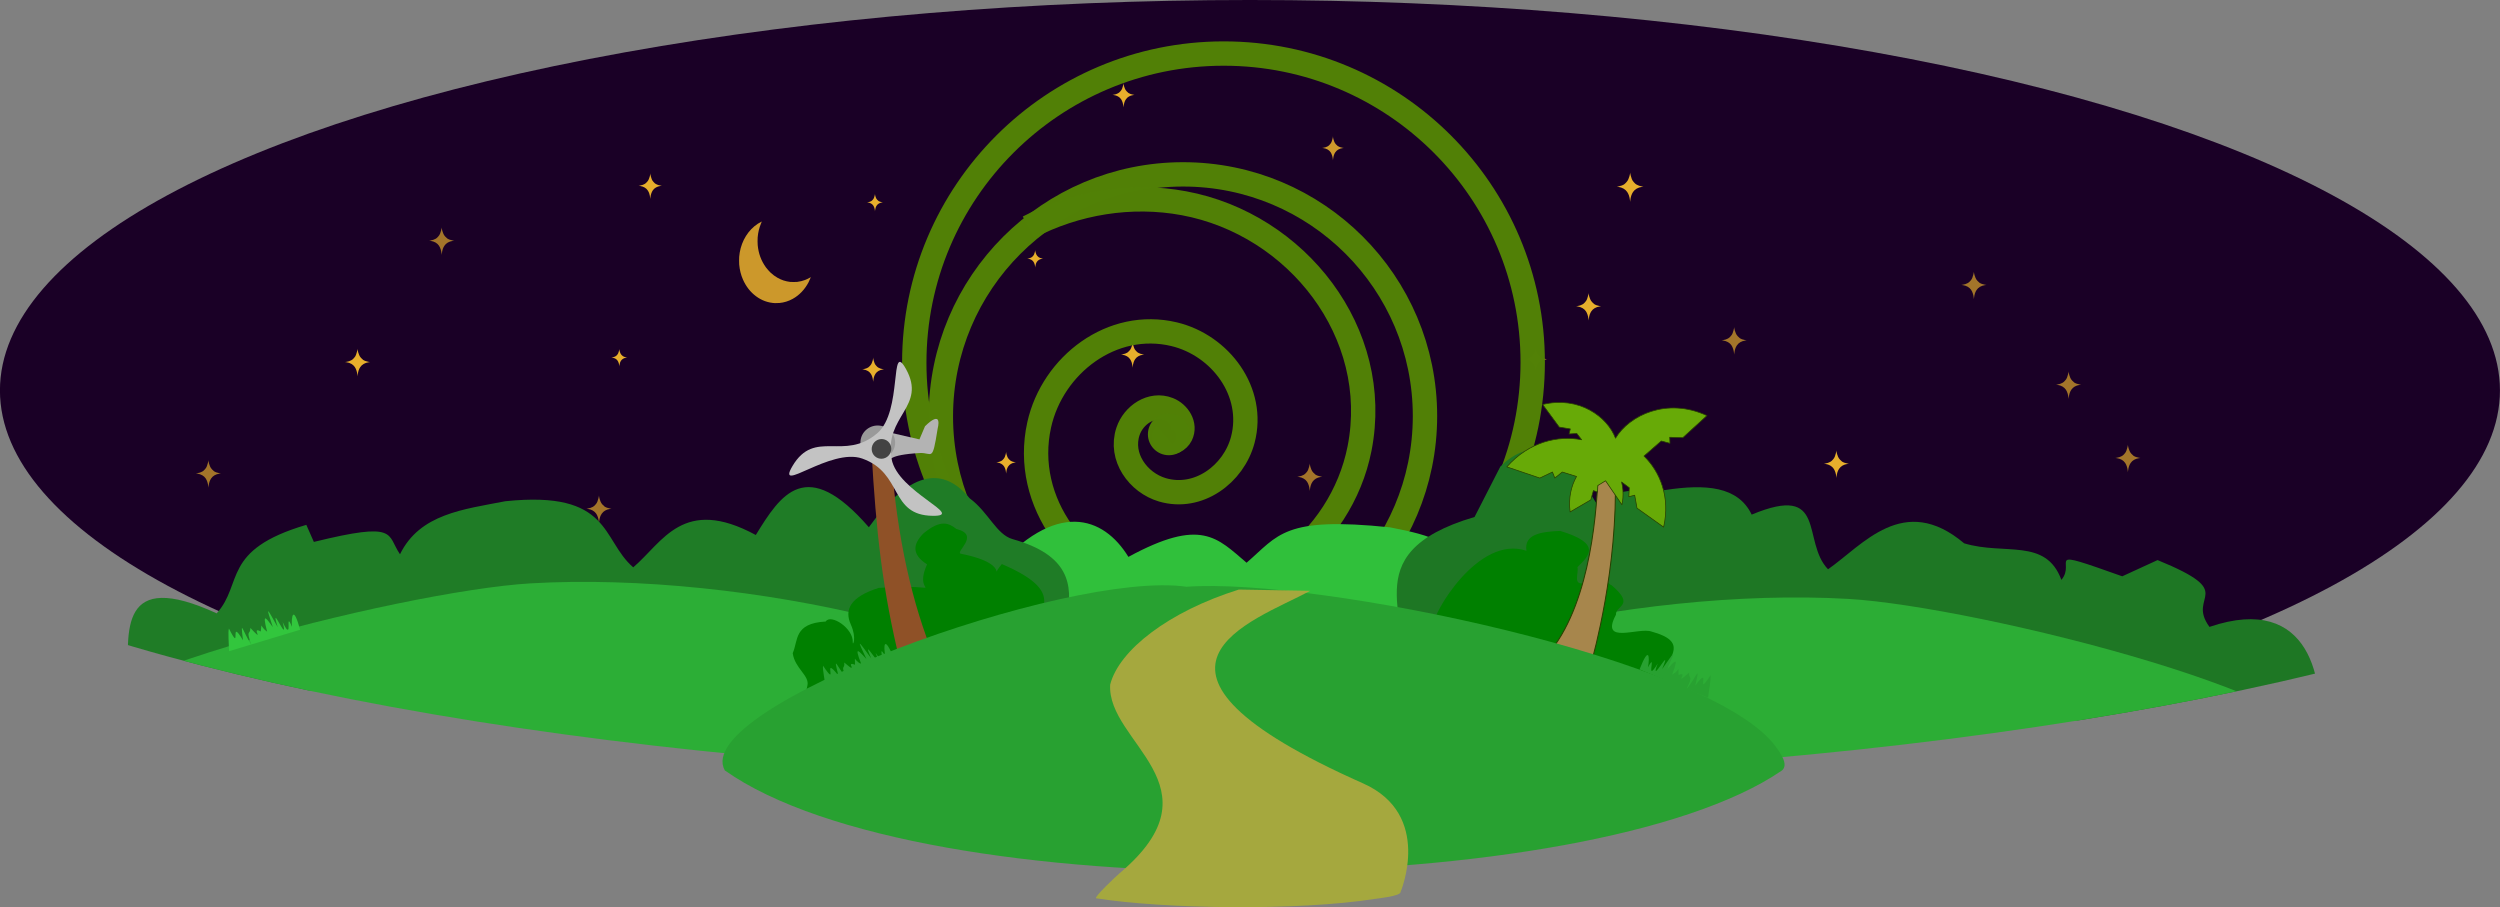 <?xml version="1.0" encoding="UTF-8" standalone="no"?>
<!-- Created with Inkscape (http://www.inkscape.org/) -->

<svg
   width="180.33mm"
   height="65.437mm"
   version="1.1"
   viewBox="0 0 180.33 65.437"
   id="svg131"
   sodipodi:docname="earthen-subscribe-top-night.svg"
   inkscape:version="1.4.1-rc (06eac75fbf, 2025-03-29)"
   xmlns:inkscape="http://www.inkscape.org/namespaces/inkscape"
   xmlns:sodipodi="http://sodipodi.sourceforge.net/DTD/sodipodi-0.dtd"
   xmlns="http://www.w3.org/2000/svg"
   xmlns:svg="http://www.w3.org/2000/svg">
  <rect x="0" y="0" width="180.33" height="65.437" fill="#808080" stroke="none"/>
  <sodipodi:namedview
     id="namedview131"
     pagecolor="#ffffff"
     bordercolor="#000000"
     borderopacity="0.25"
     inkscape:showpageshadow="2"
     inkscape:pageopacity="0.0"
     inkscape:pagecheckerboard="0"
     inkscape:deskcolor="#d1d1d1"
     inkscape:document-units="mm"
     inkscape:zoom="1.1785767"
     inkscape:cx="368.24078"
     inkscape:cy="470.48274"
     inkscape:window-width="2256"
     inkscape:window-height="1427"
     inkscape:window-x="0"
     inkscape:window-y="40"
     inkscape:window-maximized="1"
     inkscape:current-layer="g24" />
  <defs
     id="defs8">
    <linearGradient
       id="linearGradient50606"
       x1="421.46"
       x2="458.99"
       y1="81.216"
       y2="80.958"
       gradientTransform="matrix(.362 -.008 .009 .452 -122.38 55.957)"
       gradientUnits="userSpaceOnUse">
      <stop
         stop-color="#d1a448"
         offset="0"
         id="stop1" />
      <stop
         stop-color="#9b7527"
         stop-opacity=".992"
         offset="1"
         id="stop2" />
    </linearGradient>
    <linearGradient
       id="linearGradient33560"
       x1="439.64"
       x2="412.56"
       y1="53.484"
       y2="53.871"
       gradientTransform="matrix(.362 -.008 .009 .452 -123.44 56.069)"
       gradientUnits="userSpaceOnUse">
      <stop
         stop-color="#96312a"
         offset="0"
         id="stop3" />
      <stop
         stop-color="#65211c"
         stop-opacity=".996"
         offset="1"
         id="stop4" />
    </linearGradient>
    <linearGradient
       id="linearGradient33562"
       x1="419.65"
       x2="452.28"
       y1="64.964"
       y2="65.351"
       gradientTransform="matrix(.362 -.007 .009 .428 -122.85 57.356)"
       gradientUnits="userSpaceOnUse">
      <stop
         stop-color="#c33f37"
         offset="0"
         id="stop5" />
      <stop
         stop-color="#b33a33"
         stop-opacity=".98"
         offset="1"
         id="stop6" />
    </linearGradient>
    <linearGradient
       id="linearGradient15121"
       x1="367.11"
       x2="367.22"
       y1="87.487"
       y2="90.811"
       gradientUnits="userSpaceOnUse">
      <stop
         stop-color="#916f6f"
         offset="0"
         id="stop7" />
      <stop
         stop-color="#685050"
         stop-opacity=".992"
         offset="1"
         id="stop8" />
    </linearGradient>
    <clipPath
       id="clipPath14">
      <ellipse
         transform="matrix(1 .028 -.014 1 0 0)"
         cx="106.13"
         cy="91.443"
         rx="117.86"
         ry="38.66"
         fill="#0ff"
         stroke-width=".322"
         id="ellipse8" />
    </clipPath>
  </defs>
  <g
     transform="translate(-13.279 -42.159)"
     style="mix-blend-mode:difference"
     id="g19">
    <ellipse
       cx="103.44"
       cy="70.321"
       rx="90.165"
       ry="28.162"
       fill="#0ff"
       stroke-width=".24"
       id="ellipse9"
       style="fill:#1a0026;fill-opacity:1" />
    <g
       transform="matrix(0.931,0,0,1.059,0.031,-5.785)"
       fill="#fbc02d"
       style="display:inline;mix-blend-mode:normal"
       id="g32"
       inkscape:label="stars">
      <path
         d="m 74.278,65.92 c -0.543,-0.025 -1.034,-0.181 -1.471,-0.467 -0.441,-0.288 -0.779,-0.669 -1.015,-1.141 -0.159,-0.32 -0.251,-0.643 -0.291,-1.023 -0.01,-0.097 -0.01,-0.435 0,-0.527 0.013,-0.119 0.025,-0.202 0.04,-0.281 0.158,-0.827 0.669,-1.545 1.402,-1.968 0.069,-0.04 0.298,-0.154 0.309,-0.154 0.004,0 -0.018,0.051 -0.049,0.114 -0.15,0.31 -0.236,0.617 -0.271,0.972 -0.011,0.117 -0.01,0.405 0.003,0.524 0.062,0.577 0.274,1.077 0.644,1.524 0.066,0.08 0.259,0.272 0.343,0.341 0.183,0.151 0.344,0.257 0.545,0.357 0.313,0.156 0.614,0.243 0.974,0.283 0.095,0.01 0.469,0.01 0.553,2.07e-4 0.24,-0.029 0.411,-0.066 0.602,-0.129 0.121,-0.04 0.205,-0.075 0.337,-0.139 0.113,-0.055 0.119,-0.057 0.114,-0.042 -0.015,0.043 -0.128,0.263 -0.177,0.344 -0.293,0.487 -0.709,0.87 -1.216,1.118 -0.326,0.159 -0.67,0.254 -1.033,0.284 -0.085,0.007 -0.278,0.012 -0.343,0.009 z"
         opacity="0.792"
         stroke-width="0.007"
         id="path17-5" />
      <path
         d="m 117.495,56.112 c -0.018,-0.176 -0.083,-0.352 -0.172,-0.469 -0.115,-0.15 -0.311,-0.25 -0.549,-0.28 l -0.106,-0.013 0.096,-0.013 c 0.131,-0.018 0.224,-0.045 0.326,-0.094 0.069,-0.033 0.103,-0.059 0.175,-0.13 0.076,-0.075 0.096,-0.103 0.136,-0.185 0.223,-0.557 -0.014,-0.461 0.213,0.01 0.034,0.068 0.061,0.105 0.125,0.169 0.045,0.045 0.108,0.097 0.14,0.116 0.085,0.05 0.214,0.091 0.346,0.111 l 0.115,0.017 -0.101,0.013 c -0.24,0.03 -0.439,0.132 -0.553,0.283 -0.091,0.121 -0.138,0.243 -0.166,0.428 l -0.017,0.113 z"
         opacity="0.909"
         stroke-width="0.01"
         id="path18-6"
         style="opacity:0.8" />
      <path
         d="m 41.921,70.818 c -0.021,-0.204 -0.096,-0.408 -0.2,-0.544 -0.133,-0.174 -0.361,-0.29 -0.637,-0.325 l -0.123,-0.015 0.111,-0.015 c 0.152,-0.021 0.26,-0.052 0.379,-0.109 0.08,-0.038 0.12,-0.068 0.203,-0.15 0.088,-0.087 0.111,-0.119 0.157,-0.215 0.259,-0.646 -0.016,-0.535 0.247,0.011 0.039,0.079 0.071,0.122 0.145,0.196 0.052,0.052 0.126,0.113 0.163,0.135 0.098,0.058 0.248,0.106 0.401,0.129 l 0.133,0.02 -0.117,0.014 c -0.279,0.035 -0.51,0.153 -0.642,0.329 -0.105,0.14 -0.16,0.282 -0.193,0.497 l -0.02,0.131 z"
         opacity="0.909"
         stroke-width="0.012"
         id="path20-2" />
      <path
         d="m 81.89,71.2 c 0.018,-0.178 0.084,-0.356 0.174,-0.474 0.116,-0.151 0.315,-0.252 0.555,-0.283 L 82.727,70.429 82.63,70.416 c -0.132,-0.018 -0.227,-0.046 -0.33,-0.095 -0.07,-0.033 -0.105,-0.059 -0.177,-0.131 -0.076,-0.076 -0.097,-0.104 -0.137,-0.187 -0.226,-0.563 0.014,-0.466 -0.216,0.009 -0.034,0.069 -0.062,0.106 -0.127,0.171 -0.046,0.045 -0.11,0.098 -0.142,0.117 -0.086,0.05 -0.216,0.092 -0.35,0.112 l -0.116,0.017 0.102,0.013 c 0.243,0.031 0.444,0.134 0.559,0.287 0.092,0.122 0.14,0.246 0.168,0.433 l 0.017,0.114 z"
         opacity="0.909"
         stroke-width="0.01"
         id="path21-9" />
      <path
         d="m 64.621,58.743 c 0.019,-0.189 0.088,-0.377 0.185,-0.502 0.123,-0.16 0.333,-0.267 0.588,-0.3 l 0.114,-0.015 -0.103,-0.014 c -0.14,-0.019 -0.24,-0.048 -0.35,-0.101 -0.074,-0.035 -0.111,-0.063 -0.187,-0.139 -0.081,-0.08 -0.103,-0.11 -0.145,-0.198 -0.239,-0.597 0.015,-0.494 -0.228,0.01 -0.036,0.073 -0.065,0.113 -0.134,0.181 -0.048,0.048 -0.116,0.104 -0.151,0.124 -0.091,0.053 -0.229,0.098 -0.37,0.119 l -0.123,0.019 0.108,0.014 c 0.258,0.032 0.471,0.142 0.592,0.304 0.097,0.129 0.148,0.26 0.178,0.459 l 0.018,0.121 z"
         opacity="0.909"
         stroke-width="0.016"
         id="path22-1" />
      <path
         d="m 140.54,58.93 c 0.022,-0.218 0.102,-0.436 0.214,-0.58 0.142,-0.185 0.385,-0.309 0.68,-0.347 l 0.131,-0.017 -0.119,-0.016 c -0.162,-0.022 -0.278,-0.056 -0.404,-0.117 -0.085,-0.041 -0.128,-0.073 -0.216,-0.16 -0.094,-0.093 -0.119,-0.127 -0.168,-0.229 -0.276,-0.69 0.017,-0.571 -0.264,0.012 -0.042,0.085 -0.075,0.13 -0.155,0.209 -0.056,0.056 -0.134,0.12 -0.174,0.144 -0.105,0.062 -0.265,0.113 -0.428,0.137 l -0.142,0.021 0.125,0.016 c 0.298,0.037 0.544,0.164 0.685,0.351 0.112,0.149 0.171,0.301 0.206,0.53 l 0.021,0.14 z"
         opacity="0.909"
         stroke-width="0.021"
         id="path23-2" />
      <path
         d="m 133.22,70.536 c 0.019,-0.184 0.086,-0.367 0.18,-0.49 0.12,-0.156 0.325,-0.261 0.573,-0.292 l 0.111,-0.014 -0.1,-0.014 c -0.136,-0.019 -0.234,-0.047 -0.341,-0.099 -0.072,-0.035 -0.108,-0.061 -0.183,-0.135 -0.079,-0.078 -0.1,-0.107 -0.142,-0.193 -0.233,-0.582 0.014,-0.481 -0.223,0.01 -0.035,0.071 -0.064,0.11 -0.131,0.176 -0.047,0.047 -0.113,0.101 -0.147,0.121 -0.088,0.052 -0.223,0.095 -0.361,0.116 l -0.12,0.018 0.105,0.013 c 0.251,0.031 0.459,0.138 0.578,0.296 0.095,0.126 0.144,0.254 0.174,0.447 l 0.018,0.118 z"
         opacity="0.909"
         stroke-width="0.016"
         id="path24" />
      <path
         d="m 156.5,77.742 c -0.021,-0.204 -0.096,-0.408 -0.2,-0.544 -0.133,-0.174 -0.361,-0.29 -0.637,-0.325 l -0.123,-0.015 0.111,-0.015 c 0.152,-0.021 0.26,-0.052 0.379,-0.109 0.08,-0.038 0.12,-0.068 0.203,-0.15 0.088,-0.087 0.111,-0.119 0.157,-0.215 0.259,-0.646 -0.016,-0.535 0.247,0.011 0.039,0.079 0.071,0.122 0.145,0.196 0.052,0.052 0.126,0.113 0.163,0.135 0.098,0.058 0.248,0.106 0.401,0.129 l 0.133,0.02 -0.117,0.014 c -0.279,0.035 -0.51,0.153 -0.642,0.329 -0.105,0.14 -0.16,0.282 -0.193,0.497 l -0.02,0.131 z"
         opacity="0.909"
         stroke-width="0.012"
         id="path25" />
      <g
         fill-opacity="0.672"
         stroke-width="0.012"
         id="g31">
        <path
           d="m 167.152,65.565 c -0.021,-0.204 -0.096,-0.408 -0.2,-0.544 -0.133,-0.173 -0.361,-0.29 -0.637,-0.325 l -0.123,-0.016 0.112,-0.015 c 0.152,-0.021 0.26,-0.052 0.379,-0.109 0.08,-0.038 0.12,-0.068 0.203,-0.15 0.088,-0.087 0.111,-0.119 0.157,-0.215 0.259,-0.646 -0.016,-0.535 0.247,0.011 0.039,0.079 0.071,0.122 0.145,0.196 0.052,0.052 0.126,0.113 0.163,0.135 0.098,0.058 0.248,0.106 0.401,0.129 l 0.133,0.02 -0.117,0.014 c -0.279,0.035 -0.51,0.153 -0.642,0.329 -0.105,0.14 -0.16,0.282 -0.193,0.497 l -0.02,0.131 z"
           opacity="0.909"
           id="path26" />
        <path
           d="m 148.58,69.338 c -0.021,-0.204 -0.096,-0.408 -0.2,-0.544 -0.133,-0.173 -0.361,-0.29 -0.637,-0.325 l -0.123,-0.016 0.112,-0.015 c 0.152,-0.021 0.26,-0.052 0.379,-0.109 0.08,-0.038 0.12,-0.068 0.203,-0.15 0.088,-0.087 0.111,-0.119 0.157,-0.215 0.259,-0.646 -0.016,-0.535 0.247,0.011 0.039,0.079 0.071,0.122 0.145,0.196 0.052,0.052 0.126,0.113 0.163,0.135 0.098,0.058 0.248,0.106 0.401,0.129 l 0.133,0.02 -0.117,0.014 c -0.279,0.035 -0.51,0.153 -0.642,0.329 -0.105,0.14 -0.16,0.282 -0.193,0.497 l -0.02,0.131 z"
           opacity="0.909"
           id="path27-7" />
        <path
           d="m 60.626,80.808 c -0.021,-0.204 -0.096,-0.408 -0.2,-0.544 -0.133,-0.173 -0.361,-0.29 -0.637,-0.325 l -0.123,-0.016 0.112,-0.015 c 0.152,-0.021 0.26,-0.052 0.379,-0.109 0.08,-0.038 0.12,-0.068 0.203,-0.15 0.088,-0.087 0.111,-0.119 0.157,-0.215 0.259,-0.646 -0.016,-0.535 0.247,0.011 0.039,0.079 0.071,0.122 0.145,0.196 0.052,0.052 0.126,0.113 0.163,0.135 0.098,0.058 0.248,0.106 0.401,0.129 l 0.133,0.02 -0.117,0.014 c -0.279,0.035 -0.51,0.153 -0.642,0.329 -0.105,0.14 -0.16,0.282 -0.193,0.497 l -0.02,0.131 z"
           opacity="0.909"
           id="path28-0" />
        <path
           d="M 30.366,78.403 C 30.345,78.199 30.27,77.995 30.166,77.859 30.033,77.686 29.805,77.57 29.529,77.535 l -0.123,-0.016 0.112,-0.015 c 0.152,-0.021 0.26,-0.052 0.379,-0.109 0.08,-0.038 0.12,-0.068 0.203,-0.15 0.088,-0.087 0.111,-0.119 0.157,-0.215 0.259,-0.646 -0.016,-0.535 0.247,0.011 0.039,0.079 0.071,0.122 0.145,0.196 0.052,0.052 0.126,0.113 0.163,0.135 0.098,0.058 0.248,0.106 0.401,0.129 l 0.133,0.02 -0.117,0.014 c -0.279,0.035 -0.51,0.153 -0.642,0.329 -0.105,0.14 -0.16,0.282 -0.193,0.497 l -0.02,0.131 z"
           opacity="0.909"
           id="path29" />
        <path
           d="M 48.44,62.55 C 48.419,62.346 48.344,62.142 48.24,62.006 48.107,61.833 47.879,61.717 47.603,61.682 l -0.123,-0.016 0.112,-0.015 c 0.152,-0.021 0.26,-0.052 0.379,-0.109 0.08,-0.038 0.12,-0.068 0.203,-0.15 0.088,-0.087 0.111,-0.119 0.157,-0.215 0.259,-0.646 -0.016,-0.535 0.247,0.011 0.039,0.079 0.071,0.122 0.145,0.196 0.052,0.052 0.126,0.113 0.163,0.135 0.098,0.058 0.248,0.106 0.401,0.129 l 0.133,0.02 -0.117,0.014 c -0.279,0.035 -0.51,0.153 -0.642,0.329 -0.105,0.14 -0.16,0.282 -0.193,0.497 l -0.02,0.131 z"
           opacity="0.909"
           id="path30-9" />
        <path
           d="m 174.49,72.36 c -0.021,-0.204 -0.096,-0.408 -0.2,-0.544 -0.133,-0.173 -0.361,-0.29 -0.637,-0.325 l -0.123,-0.016 0.112,-0.015 c 0.152,-0.021 0.26,-0.052 0.379,-0.109 0.08,-0.038 0.12,-0.068 0.203,-0.15 0.088,-0.087 0.111,-0.119 0.157,-0.215 0.259,-0.646 -0.016,-0.535 0.247,0.011 0.039,0.079 0.071,0.122 0.145,0.196 0.052,0.052 0.126,0.113 0.163,0.135 0.098,0.058 0.248,0.106 0.401,0.129 l 0.133,0.02 -0.117,0.014 c -0.279,0.035 -0.51,0.153 -0.642,0.329 -0.105,0.14 -0.16,0.282 -0.193,0.497 l -0.02,0.131 z"
           opacity="0.909"
           id="path31-3" />
        <path
           d="m 115.698,78.629 c -0.021,-0.204 -0.096,-0.408 -0.2,-0.544 -0.133,-0.173 -0.361,-0.29 -0.637,-0.325 l -0.123,-0.016 0.112,-0.015 c 0.152,-0.021 0.26,-0.052 0.379,-0.109 0.08,-0.038 0.12,-0.068 0.203,-0.15 0.088,-0.087 0.111,-0.119 0.157,-0.215 0.259,-0.646 -0.016,-0.535 0.247,0.011 0.039,0.079 0.071,0.122 0.145,0.196 0.052,0.052 0.126,0.113 0.163,0.135 0.098,0.058 0.248,0.106 0.401,0.129 l 0.133,0.02 -0.117,0.014 c -0.279,0.035 -0.51,0.153 -0.642,0.329 -0.105,0.14 -0.16,0.282 -0.193,0.497 l -0.02,0.131 z"
           opacity="0.909"
           id="path9-6" />
        <path
           d="m 96.022,93.726 c -0.021,-0.204 -0.096,-0.408 -0.2,-0.544 -0.133,-0.173 -0.361,-0.29 -0.637,-0.325 l -0.123,-0.016 0.112,-0.015 c 0.152,-0.021 0.26,-0.052 0.379,-0.109 0.08,-0.038 0.12,-0.068 0.203,-0.15 0.088,-0.087 0.111,-0.119 0.157,-0.215 0.259,-0.646 -0.016,-0.535 0.247,0.011 0.039,0.079 0.071,0.122 0.145,0.196 0.052,0.052 0.126,0.113 0.163,0.135 0.098,0.058 0.248,0.106 0.401,0.129 l 0.133,0.02 -0.117,0.014 c -0.279,0.035 -0.51,0.153 -0.642,0.329 -0.105,0.14 -0.16,0.282 -0.193,0.497 l -0.02,0.131 z"
           opacity="0.909"
           id="path10-0" />
        <path
           d="m 168.388,84.784 c -0.021,-0.204 -0.096,-0.408 -0.2,-0.544 -0.133,-0.173 -0.361,-0.29 -0.637,-0.325 l -0.123,-0.016 0.112,-0.015 c 0.152,-0.021 0.26,-0.052 0.379,-0.109 0.08,-0.038 0.12,-0.068 0.203,-0.15 0.088,-0.087 0.111,-0.119 0.157,-0.215 0.259,-0.646 -0.016,-0.535 0.247,0.011 0.039,0.079 0.071,0.122 0.145,0.196 0.052,0.052 0.126,0.113 0.163,0.135 0.098,0.058 0.248,0.106 0.401,0.129 l 0.133,0.02 -0.117,0.014 c -0.279,0.035 -0.51,0.153 -0.642,0.329 -0.105,0.14 -0.16,0.282 -0.193,0.497 l -0.02,0.131 z"
           opacity="0.909"
           id="path11-6" />
        <path
           d="m 179.085,77.351 c -0.021,-0.204 -0.096,-0.408 -0.2,-0.544 -0.133,-0.173 -0.361,-0.29 -0.637,-0.325 l -0.123,-0.016 0.112,-0.015 c 0.152,-0.021 0.26,-0.052 0.379,-0.109 0.08,-0.038 0.12,-0.068 0.203,-0.15 0.088,-0.087 0.111,-0.119 0.157,-0.215 0.259,-0.646 -0.016,-0.535 0.247,0.011 0.039,0.079 0.071,0.122 0.145,0.196 0.052,0.052 0.126,0.113 0.163,0.135 0.098,0.058 0.248,0.106 0.401,0.129 l 0.133,0.02 -0.117,0.014 c -0.279,0.035 -0.51,0.153 -0.642,0.329 -0.105,0.14 -0.16,0.282 -0.193,0.497 l -0.02,0.131 z"
           opacity="0.909"
           id="path12-2" />
      </g>
      <path
         d="m 45.954,85.938 c -0.016,-0.16 -0.075,-0.32 -0.157,-0.426 -0.104,-0.136 -0.283,-0.227 -0.499,-0.254 l -0.096,-0.012 0.087,-0.012 c 0.119,-0.016 0.204,-0.041 0.297,-0.086 0.062,-0.03 0.094,-0.053 0.159,-0.118 0.069,-0.068 0.087,-0.093 0.123,-0.168 0.203,-0.506 -0.013,-0.419 0.194,0.009 0.031,0.062 0.055,0.095 0.114,0.153 0.041,0.041 0.098,0.088 0.128,0.105 0.077,0.045 0.194,0.083 0.314,0.101 l 0.104,0.016 -0.091,0.012 c -0.218,0.027 -0.399,0.12 -0.503,0.258 -0.082,0.11 -0.126,0.221 -0.151,0.389 l -0.016,0.103 z"
         opacity="0.909"
         stroke-width="0.012"
         id="path1-6" />
      <path
         d="m 65.367,94.648 c -0.016,-0.16 -0.075,-0.32 -0.157,-0.426 -0.104,-0.136 -0.283,-0.227 -0.499,-0.254 l -0.096,-0.012 0.087,-0.012 c 0.119,-0.016 0.204,-0.041 0.297,-0.086 0.062,-0.03 0.094,-0.053 0.159,-0.118 0.069,-0.068 0.087,-0.093 0.123,-0.168 0.203,-0.506 -0.013,-0.419 0.194,0.009 0.031,0.062 0.055,0.095 0.114,0.153 0.041,0.041 0.098,0.088 0.128,0.105 0.077,0.045 0.194,0.083 0.314,0.101 l 0.104,0.016 -0.091,0.012 c -0.218,0.027 -0.399,0.12 -0.503,0.258 -0.082,0.11 -0.126,0.221 -0.151,0.389 l -0.016,0.103 z"
         opacity="0.909"
         stroke-width="0.012"
         id="path2-1" />
      <path
         d="m 92.174,77.46 c -0.016,-0.16 -0.075,-0.32 -0.157,-0.426 -0.104,-0.136 -0.283,-0.227 -0.499,-0.254 l -0.096,-0.012 0.087,-0.012 c 0.119,-0.016 0.204,-0.041 0.297,-0.086 0.062,-0.03 0.094,-0.053 0.159,-0.118 0.069,-0.068 0.087,-0.093 0.123,-0.168 0.203,-0.506 -0.013,-0.419 0.194,0.009 0.031,0.062 0.055,0.095 0.114,0.153 0.041,0.041 0.098,0.088 0.128,0.105 0.077,0.045 0.194,0.083 0.314,0.101 l 0.104,0.016 -0.091,0.012 c -0.218,0.027 -0.399,0.12 -0.503,0.258 -0.082,0.11 -0.126,0.221 -0.151,0.389 l -0.016,0.103 z"
         opacity="0.909"
         stroke-width="0.012"
         id="path3" />
      <path
         d="m 101.993,70.24 c 0.019,-0.189 0.088,-0.377 0.185,-0.502 0.123,-0.16 0.333,-0.267 0.588,-0.3 l 0.114,-0.015 -0.103,-0.014 c -0.14,-0.019 -0.24,-0.048 -0.35,-0.101 -0.074,-0.035 -0.111,-0.063 -0.187,-0.139 -0.081,-0.08 -0.103,-0.11 -0.145,-0.198 -0.239,-0.597 0.015,-0.494 -0.228,0.01 -0.036,0.073 -0.065,0.113 -0.134,0.181 -0.048,0.048 -0.116,0.104 -0.151,0.124 -0.091,0.053 -0.229,0.098 -0.37,0.119 l -0.123,0.019 0.108,0.014 c 0.258,0.032 0.471,0.142 0.592,0.304 0.097,0.129 0.148,0.26 0.178,0.459 l 0.018,0.121 z"
         opacity="0.909"
         stroke-width="0.016"
         id="path4" />
      <path
         d="m 112.161,90.795 c 0.019,-0.189 0.088,-0.377 0.185,-0.502 0.123,-0.16 0.333,-0.267 0.588,-0.3 l 0.114,-0.015 -0.103,-0.014 c -0.14,-0.019 -0.24,-0.048 -0.35,-0.101 -0.074,-0.035 -0.111,-0.063 -0.187,-0.139 -0.081,-0.08 -0.103,-0.11 -0.145,-0.198 -0.239,-0.597 0.015,-0.494 -0.228,0.01 -0.036,0.073 -0.065,0.113 -0.134,0.181 -0.048,0.048 -0.116,0.104 -0.151,0.124 -0.091,0.053 -0.229,0.098 -0.37,0.119 l -0.123,0.019 0.108,0.014 c 0.258,0.032 0.471,0.142 0.592,0.304 0.097,0.129 0.148,0.26 0.178,0.459 l 0.018,0.121 z"
         opacity="0.909"
         stroke-width="0.016"
         id="path5" />
      <path
         d="m 84.429,97.763 c 0.019,-0.189 0.088,-0.377 0.185,-0.502 0.123,-0.16 0.333,-0.267 0.588,-0.3 l 0.114,-0.015 -0.103,-0.014 c -0.14,-0.019 -0.24,-0.048 -0.35,-0.101 -0.074,-0.035 -0.111,-0.063 -0.187,-0.139 -0.081,-0.08 -0.103,-0.11 -0.145,-0.198 -0.239,-0.597 0.015,-0.494 -0.228,0.01 -0.036,0.073 -0.065,0.113 -0.134,0.181 -0.048,0.048 -0.116,0.104 -0.151,0.124 -0.091,0.053 -0.229,0.098 -0.37,0.119 l -0.123,0.019 0.108,0.014 c 0.258,0.032 0.471,0.142 0.592,0.304 0.097,0.129 0.148,0.26 0.178,0.459 l 0.018,0.121 z"
         opacity="0.909"
         stroke-width="0.016"
         id="path6" />
      <path
         d="m 84.429,97.763 c 0.019,-0.189 0.088,-0.377 0.185,-0.502 0.123,-0.16 0.333,-0.267 0.588,-0.3 l 0.114,-0.015 -0.103,-0.014 c -0.14,-0.019 -0.24,-0.048 -0.35,-0.101 -0.074,-0.035 -0.111,-0.063 -0.187,-0.139 -0.081,-0.08 -0.103,-0.11 -0.145,-0.198 -0.239,-0.597 0.015,-0.494 -0.228,0.01 -0.036,0.073 -0.065,0.113 -0.134,0.181 -0.048,0.048 -0.116,0.104 -0.151,0.124 -0.091,0.053 -0.229,0.098 -0.37,0.119 l -0.123,0.019 0.108,0.014 c 0.258,0.032 0.471,0.142 0.592,0.304 0.097,0.129 0.148,0.26 0.178,0.459 l 0.018,0.121 z"
         opacity="0.909"
         stroke-width="0.016"
         id="path7" />
      <path
         d="m 146.596,90.4 c -0.021,-0.204 -0.096,-0.408 -0.2,-0.544 -0.133,-0.174 -0.361,-0.29 -0.637,-0.325 l -0.123,-0.015 0.111,-0.015 c 0.152,-0.021 0.26,-0.052 0.379,-0.109 0.08,-0.038 0.12,-0.068 0.203,-0.15 0.088,-0.087 0.111,-0.119 0.157,-0.215 0.259,-0.646 -0.016,-0.535 0.247,0.011 0.039,0.079 0.071,0.122 0.145,0.196 0.052,0.052 0.126,0.113 0.163,0.135 0.098,0.058 0.248,0.106 0.401,0.129 l 0.133,0.02 -0.117,0.014 c -0.279,0.035 -0.51,0.153 -0.642,0.329 -0.105,0.14 -0.16,0.282 -0.193,0.497 l -0.02,0.131 z"
         opacity="0.909"
         stroke-width="0.012"
         id="path8" />
      <path
         d="m 137.302,67.016 c -0.021,-0.204 -0.096,-0.407 -0.2,-0.543 -0.133,-0.173 -0.36,-0.289 -0.636,-0.324 l -0.123,-0.016 0.111,-0.015 c 0.151,-0.021 0.26,-0.052 0.378,-0.109 0.08,-0.038 0.12,-0.068 0.202,-0.15 0.087,-0.087 0.111,-0.119 0.157,-0.214 0.258,-0.645 -0.016,-0.534 0.247,0.011 0.039,0.079 0.071,0.122 0.145,0.196 0.052,0.052 0.125,0.112 0.163,0.134 0.098,0.058 0.248,0.106 0.4,0.128 l 0.133,0.02 -0.116,0.015 c -0.278,0.035 -0.509,0.153 -0.64,0.328 -0.105,0.14 -0.16,0.281 -0.192,0.496 l -0.02,0.131 z"
         opacity="0.909"
         stroke-width="0.012"
         id="path55" />
      <path
         d="m 94.429,63.448 c -0.013,-0.129 -0.06,-0.258 -0.127,-0.344 -0.084,-0.11 -0.228,-0.183 -0.403,-0.205 l -0.078,-0.01 0.071,-0.01 c 0.096,-0.013 0.165,-0.033 0.239,-0.069 0.05,-0.024 0.076,-0.043 0.128,-0.095 0.055,-0.055 0.07,-0.075 0.099,-0.136 0.164,-0.409 -0.01,-0.338 0.156,0.007 0.025,0.05 0.045,0.077 0.092,0.124 0.033,0.033 0.079,0.071 0.103,0.085 0.062,0.036 0.157,0.067 0.254,0.081 l 0.084,0.013 -0.074,0.009 c -0.176,0.022 -0.322,0.097 -0.406,0.208 -0.066,0.088 -0.101,0.178 -0.122,0.314 l -0.013,0.083 z"
         opacity="0.909"
         stroke-width="0.007"
         id="path56" />
      <path
         d="m 101.266,52.51 c -0.018,-0.179 -0.084,-0.358 -0.175,-0.477 -0.117,-0.152 -0.316,-0.254 -0.558,-0.284 l -0.108,-0.014 0.098,-0.013 c 0.133,-0.018 0.228,-0.046 0.332,-0.096 0.07,-0.034 0.105,-0.06 0.178,-0.132 0.077,-0.076 0.097,-0.104 0.138,-0.188 0.227,-0.566 -0.014,-0.468 0.217,0.01 0.034,0.069 0.062,0.107 0.127,0.172 0.046,0.046 0.11,0.099 0.143,0.118 0.086,0.051 0.218,0.093 0.351,0.113 l 0.117,0.018 -0.102,0.013 c -0.244,0.031 -0.447,0.134 -0.562,0.288 -0.092,0.122 -0.14,0.247 -0.169,0.435 l -0.017,0.115 z"
         opacity="0.909"
         stroke-width="0.01"
         id="path57" />
      <path
         d="m 82.016,59.616 c -0.013,-0.129 -0.06,-0.258 -0.127,-0.344 -0.084,-0.11 -0.228,-0.183 -0.403,-0.205 l -0.078,-0.01 0.071,-0.01 c 0.096,-0.013 0.165,-0.033 0.239,-0.069 0.05,-0.024 0.076,-0.043 0.128,-0.095 0.055,-0.055 0.07,-0.075 0.099,-0.136 0.164,-0.409 -0.01,-0.338 0.156,0.007 0.025,0.05 0.045,0.077 0.092,0.124 0.033,0.033 0.079,0.071 0.103,0.085 0.062,0.036 0.157,0.067 0.254,0.081 l 0.084,0.013 -0.074,0.009 c -0.176,0.022 -0.322,0.097 -0.406,0.208 -0.066,0.088 -0.101,0.178 -0.122,0.314 l -0.013,0.083 z"
         opacity="0.909"
         stroke-width="0.007"
         id="path58" />
      <path
         d="m 62.207,70.184 c -0.013,-0.129 -0.06,-0.258 -0.127,-0.344 -0.084,-0.11 -0.228,-0.183 -0.403,-0.205 l -0.078,-0.01 0.071,-0.01 c 0.096,-0.013 0.165,-0.033 0.239,-0.069 0.05,-0.024 0.076,-0.043 0.128,-0.095 0.055,-0.055 0.07,-0.075 0.099,-0.136 0.164,-0.409 -0.01,-0.338 0.156,0.007 0.025,0.05 0.045,0.077 0.092,0.124 0.033,0.033 0.079,0.071 0.103,0.085 0.062,0.036 0.157,0.067 0.254,0.081 l 0.084,0.013 -0.074,0.009 c -0.176,0.022 -0.322,0.097 -0.406,0.208 -0.066,0.088 -0.101,0.178 -0.122,0.314 l -0.013,0.083 z"
         opacity="0.909"
         stroke-width="0.007"
         id="path59" />
    </g>
    <g
       transform="matrix(.929 -.021 .013 .728 6.796 3.709)"
       clip-path="url(#clipPath14)"
       fill="#32c63d"
       opacity=".861"
       id="g14"
       style="opacity:1">
      <path
         d="m80.205 119.5c0.783-2.441 0.814-1.175 0.656-0.19 0.78-1.756-0.323 1.803 0.762-0.354-0.751 2.427 1.272-2.153 0.332 0.564 1.046-1.826 1.165-2.081 0.377 0.052 0.445-0.571 1.068-1.639 0.396 0.517 0.642-0.431 0.478-0.979 0.494 0.055 0.883-0.466-0.516 1.208 0.834-0.225-0.08 0.76 0.385 0.107-0.258 1.684 0.82-1.218 1.152-2.635 0.71-0.383 1.361-2.249-0.091 1.458 1.195-0.986 0.055 0.325-0.147 1.538-0.222 2.224"
         fill="#32c63d"
         stroke-opacity="0"
         id="path9" />
      <path
         d="m 80.605,74.366 c -0.188,-0.005 -0.368,0.039 -0.534,0.121 -0.228,-1.386 -1.128,-2.437 -2.218,-2.468 -1.09,-0.031 -2.018,0.967 -2.285,2.34 -0.164,-0.091 -0.343,-0.146 -0.531,-0.151 -0.82,-0.023 -1.497,0.863 -1.513,1.979 -0.016,1.116 0.636,2.04 1.456,2.063 0.257,0.007 1.543,0.044 2.784,0.079 1.24,0.035 2.526,0.072 2.783,0.079 0.82,0.023 1.497,-0.862 1.513,-1.979 0.016,-1.116 -0.637,-2.04 -1.456,-2.063 z"
         stroke-width="0.029"
         id="path2"
         style="display:none;opacity:0.97;mix-blend-mode:normal;fill:#ffffff" />
      <g
         id="g1"
         style="display:inline;stroke:#528106;stroke-width:1.899;stroke-miterlimit:4;stroke-dasharray:none;stroke-opacity:0.996"
         transform="matrix(-0.996,-0.028,-0.018,1.27,243.717,7.378)">
        <g
           id="g2255"
           transform="matrix(0.981,0,0,0.981,2.741,1.281)"
           style="display:inline;stroke:#528106;stroke-width:1.935;stroke-miterlimit:4;stroke-dasharray:none;stroke-opacity:0.996">
          <circle
             style="fill:none;stroke:#528106;stroke-width:1.935;stroke-miterlimit:4;stroke-dasharray:none;stroke-opacity:0.996"
             id="circle2249"
             cx="145.526"
             cy="73.795"
             r="19.228" />
          <path
             sodipodi:type="spiral"
             style="fill:none;fill-rule:evenodd;stroke:#528106;stroke-width:7.313;stroke-miterlimit:4;stroke-dasharray:none;stroke-opacity:0.996"
             id="path2251"
             sodipodi:cx="221.35513"
             sodipodi:cy="282.80667"
             sodipodi:expansion="2.1400001"
             sodipodi:revolution="3.1941473"
             sodipodi:radius="74.808487"
             sodipodi:argument="-17.566807"
             sodipodi:t0="0.106"
             transform="matrix(-0.249,0.089,-0.089,-0.249,227.107,125.939)"
             d="m 220.763,282.644 c -0.448,-0.782 0.435,-1.59 1.124,-1.77 1.883,-0.493 3.392,1.38 3.591,3.067 0.407,3.454 -2.94,5.961 -6.105,6.071 -5.521,0.192 -9.332,-5.15 -9.232,-10.291 0.157,-8.1 8.035,-13.531 15.667,-13.093 11.207,0.643 18.579,11.615 17.668,22.265 -1.271,14.853 -15.906,24.496 -30.115,22.971 -19.05,-2.044 -31.297,-20.925 -29.016,-39.242 2.965,-23.806 26.684,-38.998 49.669,-35.813 29.129,4.036 47.612,33.196 43.373,61.415 -5.262,35.028 -40.472,57.151 -74.499,51.705 -15.924,-2.548 -30.663,-10.677 -41.58,-22.508" />
        </g>
        <circle
           style="fill:none;stroke:#528106;stroke-width:1.899;stroke-miterlimit:4;stroke-dasharray:none;stroke-opacity:0.996"
           id="circle4495"
           cx="142.342"
           cy="69.487"
           r="24.096" />
        <circle
           style="opacity:1;fill:#518106;fill-opacity:0.996;stroke:none;stroke-width:0.824"
           id="path1-7"
           cx="-146.596"
           cy="75.079"
           r="1.635"
           transform="scale(-1,1)" />
      </g>
      <path
         d="m 139.777,128.955 c 0.205,-5.414 0.903,-11.433 -6.735,-7.22 -2.044,-3.004 -0.253,-6.289 -6.836,-8.959 l -0.608,1.674 c -6.556,-2.246 -4.401,-2.392 -5.486,-0.456 -1.484,-4.057 -3.521,-4.765 -6.729,-5.658 -8.246,-1.332 -8.65,0.527 -11.175,3.185 -2.263,-2.555 -3.463,-4.589 -9.163,-0.844 -1.881,-4.082 -5.54,-5.891 -10.502,1.115 -2.995,-5.515 -5.575,-6.375 -7.785,-3.083 l -6.874,21.373 z"
         fill="#26972e"
         stroke-width="0.322"
         id="path1"
         sodipodi:nodetypes="cccccccccccc"
         style="fill:#30c03b;fill-opacity:1" />
      <path
         d="m 15.274,121.06 c -0.055,-5.422 -0.584,-11.475 6.931,-6.832 2.126,-2.885 0.428,-6.27 7.079,-8.564 l 0.561,1.707 c 6.613,-1.872 5.638,-0.581 6.669,1.415 1.596,-3.97 5.014,-4.304 8.244,-5.015 8.277,-0.863 7.39,4.034 9.84,6.833 2.333,-2.424 3.966,-6.993 9.558,-2.928 1.993,-3.972 4.021,-7.799 8.785,-0.517 3.146,-5.34 5.748,-6.053 7.865,-2.639 1.442,1.418 2.025,3.655 3.279,4.141 8.657,3.354 1.279,11.659 2.995,17.605 z"
         fill="#26972e"
         stroke-width="0.322"
         id="path10"
         sodipodi:nodetypes="ccccccccccscc"
         style="fill:#1f7c26;fill-opacity:1" />
      <path
         d="m9.068 127.45c-2.636-6.32 27.569-15.03 37.542-15.489 16.721-0.762 39.3 6.662 44.083 15.534 0.3 0.556 0.169 0.313 0.385 0.783 0.286 0.622 0.38 1.277-0.005 1.581-14.96 12.445-66.933 11.824-82.006-2.41z"
         fill="#32c63d"
         id="path11"
         style="fill:#2cae36;fill-opacity:1" />
      <path
         d="m28.658 116.04c-0.509-2.559-0.678-1.312-0.629-0.308-0.581-1.88 0.124 1.843-0.716-0.49 0.48 2.539-1.025-2.363-0.391 0.497-0.838-1.998-0.927-2.273-0.379-0.017-0.379-0.646-0.879-1.817-0.448 0.439-0.589-0.543-0.367-1.056-0.495-0.036-0.824-0.622 0.38 1.29-0.802-0.375-0.004 0.767-0.393 0.035 0.073 1.714-0.679-1.355-0.854-2.819-0.661-0.508-1.103-2.475-0.069 1.46-1.076-1.194-0.09 0.312-0.022 1.549-0.022 2.242"
         fill="#32c63d"
         stroke-opacity="0"
         id="path12" />
      <path
         d="m 185.13,131.15 c 0.637,-5.357 -0.34,-14.314 -8.278,-11.119 -1.794,-3.252 2.402,-3.222 -3.936,-6.733 l -2.763,1.528 c -6.345,-3.085 -3.494,-1.569 -4.729,0.215 -1.153,-4.227 -4.376,-2.532 -7.497,-3.837 -4.628,-5.196 -7.874,-0.048 -10.6,2.267 -2.049,-2.835 0.123,-8.568 -5.849,-5.585 -1.02,-2.839 -3.526,-3.15 -6.672,-2.63 -1.623,0.268 -3.396,-0.764 -5.267,1.387 -2.54,-5.873 -5.039,-7.063 -7.502,-4.078 l -2.072,4.935 c -9.88,3.418 -4.318,10.282 -6.477,15.423 z"
         fill="#26972e"
         stroke-width="0.322"
         id="path13"
         sodipodi:nodetypes="ccccccccsccccc"
         style="fill:#1e7724;fill-opacity:1" />
      <path
         d="m185.95 134.06c2.81-6.166-27.129-16.584-37.082-17.608-16.687-1.711-39.454 4.425-44.481 13.02-0.315 0.538-0.177 0.303-0.407 0.761-0.303 0.605-0.415 1.255-0.039 1.581 14.602 13.284 66.552 15.615 82.008 2.247z"
         fill="#32c63d"
         id="path14"
         style="fill:#2cad35;fill-opacity:1" />
    </g>
    <g
       transform="matrix(0.091,0,0,0.091,-30.683,344.62)"
       fill="#ffffff"
       id="g18"
       style="display:none">
      <path
         d="m 817.414,-3062.034 c -1.92,6e-4 -3.748,0.4 -5.439,1.091 -2.53,-11.047 -11.863,-19.251 -22.999,-19.251 -11.139,-10e-5 -20.473,8.204 -23,19.25 -1.69,-0.692 -3.522,-1.09 -5.44,-1.09 -8.376,0 -15.166,7.248 -15.166,16.184 0,8.938 6.79,16.184 15.166,16.183 2.628,1e-4 15.769,1e-4 28.441,1e-4 12.67,10e-5 25.808,10e-5 28.437,-1e-4 8.376,1e-4 15.166,-7.245 15.166,-16.184 -8e-5,-8.935 -6.79,-16.184 -15.166,-16.184 z"
         stroke-width="0.262"
         id="path15" />
      <path
         d="m 1842.9,-3026.3 c -2.09,0 -4.079,0.407 -5.918,1.113 -2.752,-11.267 -12.908,-19.636 -25.026,-19.636 -12.121,2e-4 -22.278,8.369 -25.027,19.636 -1.838,-0.705 -3.833,-1.112 -5.92,-1.112 -9.115,-1e-4 -16.503,7.394 -16.503,16.508 -10e-5,9.117 7.388,16.507 16.503,16.507 2.86,3e-4 17.158,0 30.947,10e-5 13.786,-10e-5 28.083,-10e-5 30.944,-10e-5 9.114,0 16.502,-7.39 16.502,-16.507 0,-9.114 -7.389,-16.507 -16.502,-16.508 z"
         stroke-width="0.276"
         id="path16" />
      <path
         d="m 2114.7,-3137.2 c -1.665,-6e-4 -3.249,0.324 -4.715,0.886 -2.192,-8.975 -10.282,-15.642 -19.934,-15.642 -9.655,10e-5 -17.746,6.667 -19.936,15.642 -1.464,-0.562 -3.053,-0.886 -4.715,-0.886 -7.261,2e-4 -13.146,5.89 -13.146,13.15 -2e-4,7.262 5.885,13.149 13.146,13.149 2.278,0 13.668,-4e-4 24.652,0 h 24.649 c 7.26,0 13.146,-5.887 13.146,-13.149 0,-7.26 -5.886,-13.149 -13.145,-13.15 z"
         stroke-width="0.22"
         id="path17" />
      <path
         d="m 1695.253,-3183.284 c -2.212,-7e-4 -4.319,0.431 -6.267,1.178 -2.914,-11.93 -13.668,-20.792 -26.497,-20.792 -12.834,2e-4 -23.589,8.861 -26.5,20.792 -1.946,-0.747 -4.058,-1.178 -6.268,-1.178 -9.651,3e-4 -17.474,7.829 -17.474,17.479 -3e-4,9.653 7.823,17.477 17.474,17.477 3.028,0 18.169,-5e-4 32.768,0 h 32.764 c 9.65,0 17.473,-7.825 17.473,-17.477 0,-9.65 -7.824,-17.479 -17.473,-17.479 z"
         stroke-width="0.293"
         id="path18" />
    </g>
  </g>
  <g
     transform="translate(46.581 -16.875)"
     id="g40">
    <path
       d="m 13.781,67.223 c -1.504,1.566 -3.24,3.801 -2.122,-0.891 0.173,-0.726 -0.917,-1.247 -1.059,-2.344 0.408,-0.92 0.063,-2.152 2.379,-2.282 0.358,-0.58 2.016,0.492 1.952,1.51 -0.017,0.272 0.31,-0.29 -0.142,-1.298 -0.473,-1.056 -0.063,-1.976 2.012,-2.637 5.533,-0.362 2.309,0.877 3.49,-1.696 -1.133,-0.722 -1.021,-1.472 -0.258,-2.237 1.263,-1.05 1.843,-0.727 2.378,-0.313 1.77,0.431 -0.16,1.688 0.321,1.783 4.147,0.822 1.707,2.224 2.951,0.743 5.289,2.263 2.07,3.631 2.276,5.359"
       fill="#008000"
       id="path19"
       sodipodi:nodetypes="cscccsccccccc" />
    <path
       d="m 56.788,62.023 c -0.07,-0.852 3.264,-6.596 6.738,-5.42 -0.191,-1.181 1.021,-1.377 2.432,-1.433 2.962,0.894 2.144,1.754 1.243,2.613 0.123,0.419 -0.372,1.333 0.5,1.15 1.38,-1.787 1.379,-0.035 1.981,0.169 1.725,1.471 0.257,1.437 0.299,2.115 -1.183,2.214 1.643,0.873 2.571,1.215 2.714,0.739 1.16,1.829 1.095,2.796 l -1,2.804 -12.047,-3.563"
       fill="#008000"
       id="path20"
       sodipodi:nodetypes="ccccccccccc" />
    <g
       transform="matrix(3.192 -.443 .398 2.923 -717.68 -305.61)"
       fill="#d4aa00"
       stroke="#000"
       stroke-width=".035"
       id="g27">
      <g
         transform="matrix(.831 0 0 .831 35.401 27.148)"
         fill="#d4aa00"
         stroke="none"
         id="g26">
        <path
           d="m211.08 158.21c-0.212-2.152-0.168-3.93 2e-3 -6.267l0.509 0.135c-0.16 2.537 0.043 4.553 0.405 6.078"
           fill="#c87137"
           id="path21"
           style="fill:#8f5127;fill-opacity:1" />
        <g
           transform="matrix(-.845 -.261 -.215 .845 422.89 79.744)"
           id="g25">
          <path
             d="m211.99 150.27-1.157 0.113-0.115-0.461s-0.46-0.689-0.394 0.033c0.023 1.153 0.06 0.798 0.443 0.88 0.972 0.208 0.879 0.397 0.879 0.397"
             fill="#b3b3b3"
             id="path22" />
          <ellipse
             transform="matrix(.999 .042 -.033 .999 0 0)"
             cx="216.98"
             cy="141.71"
             rx=".533"
             ry=".573"
             fill="#999"
             stroke-width=".056"
             id="ellipse22" />
          <g
             transform="matrix(-.438 -.983 .824 -.433 180.68 424.6)"
             id="g24">
            <g
               transform="matrix(-.353 -1.023 -.856 .353 415.81 314.7)"
               fill="#f9f9f9"
               id="g23"
               style="fill:#c3c3c3;fill-opacity:1">
              <path
                 transform="matrix(.098 .015 -.013 .107 208.55 129.55)"
                 d="m44.165 168.43c13.548-0.328 9.648 12.892 22.578 16.952 9.994 3.139 26.623-12.271 21.607-3.074-6.49 11.897-15.989 1.91-25.97 11.077-7.715 7.086-2.685 29.192-8.141 20.249-7.058-11.569 6.34-14.801 3.392-28.029-2.279-10.225-23.938-16.921-13.466-17.175z"
                 fill="#fff"
                 id="path23"
                 style="fill:#c3c3c3;fill-opacity:1" />
            </g>
            <ellipse
               transform="matrix(.999 .042 -.033 .999 0 0)"
               cx="216.98"
               cy="141.71"
               rx=".304"
               ry=".327"
               fill="#ccc"
               stroke-width=".032"
               id="ellipse23"
               style="fill:#434343;fill-opacity:1" />
            <ellipse
               transform="matrix(-.989 -.15 -.124 .992 0 0)"
               cx="-229.23"
               cy="117.28"
               rx="2.987"
               ry="3.25"
               fill="none"
               id="ellipse24" />
          </g>
        </g>
      </g>
    </g>
    <g
       transform="matrix(.265 0 0 .265 -731.87 -510.27)"
       id="g30">
      <g
         transform="translate(-352.25 60.347)"
         id="g29">
        <g
           transform="matrix(.455 0 0 .455 1907.3 1127.6)"
           stroke="#283f00"
           stroke-linecap="round"
           stroke-linejoin="round"
           stroke-miterlimit="10"
           id="g28">
          <path
             d="m3221.8 2045.5c-0.95 27.558-6.219 82.753-32.69 109.84 0 0 3.528 1.564 15.013 1.564 7.918 0 14.338-0.818 14.338-1.827 0-0.215 15.526-54.023 13.6-110.85l-10.261 1.273z"
             fill="#c1a778"
             stroke-width=".618"
             id="path27"
             style="fill:#a7864c;fill-opacity:1" />
          <path
             d="m3235.9 2049.4 4.601 3.442-0.296 5.378 3.524-0.901 1.388 7.71 15.934 11.378c4.142-18.149-2.293-33.317-11.741-42.512l10.342-9.026 5.205 1.405-0.157-3.63 7.838 0.257 14.458-13.208c-23.962-11.125-46.516-0.207-54.737 13.508-4.795-12.78-21.796-25.452-43.593-20.158l9.938 13.511 6.619 1.1-0.732 3.022 4.599-0.308 2.904 3.762c-13.957-2.694-31.429 1.084-44.768 16.224l19.778 6.691 7.531-3.603 1.419 3.603 4.467-3.603 8.511 2.67c-3.216 5.733-4.93 12.928-3.835 21.205l12.398-7.23 1.534-5.535 2.504 0.896 0.159-3.946 4.62-2.828 9.786 14.358s1.667-6.554-0.197-13.633z"
             fill="#75c108"
             stroke-width=".445"
             id="path28"
             style="fill:#67aa07;fill-opacity:1" />
        </g>
      </g>
    </g>
    <g
       transform="matrix(.109 0 0 .109 -252.95 -161.51)"
       id="g39">
      <g
         transform="translate(-352.25 60.347)"
         id="g38">
        <g
           transform="matrix(.13 0 0 .13 2156.3 1790.8)"
           id="g37">
          <path
             d="m4964.9 2184.7c0 12.865-10.43 23.293-23.294 23.293h-166.32c-12.864 0-23.293-10.429-23.293-23.293 0-12.865 10.429-23.293 23.293-23.293h166.32c12.864-1e-3 23.294 10.428 23.294 23.293z"
             fill="#38200e"
             opacity=".2"
             id="path30" />
          <g
             stroke="#283f00"
             stroke-linecap="round"
             stroke-linejoin="round"
             stroke-miterlimit="10"
             stroke-width="4.298"
             id="g36">
            <path
               d="m4863.5 2174.7v-31.525c0-1.928 1.562-3.493 3.501-3.493 1.928 0 3.486 1.565 3.486 3.493v30.983c41.307 0.472 40.213 9.235 40.213 9.235h-53.613c-0.541-5.616 3.346-7.826 6.413-8.693z"
               fill="#ffde55"
               id="path31" />
            <path
               d="m4847.2 2180.7v-31.53c0-1.928 1.559-3.494 3.486-3.494 1.939 0 3.5 1.566 3.5 3.494v30.983c41.308 0.472 40.213 9.235 40.213 9.235h-53.624c-0.532-5.617 3.358-7.821 6.425-8.688z"
               fill="#ffde55"
               id="path32" />
            <path
               d="m4792.5 2130.8c-0.064-0.455 74.498-73.248 99.785-73.248 25.273 0 45.777 20.501 45.777 45.786s-20.504 45.786-45.777 45.786c-21.063 0-76.32 3.857-94.206-9.457-27.938 50.054-53.277 17.479-53.277 17.479z"
               fill="#fff"
               id="path33" />
            <path
               d="m4928.7 2087.2c18.546-6.072 30.256-25.019 26.747-44.773-3.868-21.628-24.526-36.031-46.151-32.179-21.633 3.856-36.028 24.509-32.184 46.144 0.66 3.656 1.799 7.111 3.324 10.297"
               fill="#fff"
               id="path34" />
            <path
               d="m4942 2077.8c-21.202 2.194-21.624-18.449-3.651-20.469 0 0 8.05-8.764 17.149-14.869 11.481 13.818 32.543 14.939 34.655 36.768z"
               fill="#ffde55"
               id="path35" />
            <path
               d="m4919.7 2099.5s6.986 36.644-23.314 39.557c0 0-82.766 4.653-81.596-11.077l31.234-13.405"
               fill="#fff"
               id="path36" />
          </g>
          <path
             d="m4907.5 2044.8c1.094 3.954 5.188 6.278 9.145 5.173 3.961-1.089 6.271-5.195 5.176-9.148-1.094-3.949-5.188-6.268-9.152-5.173-3.954 1.104-6.263 5.193-5.169 9.148z"
             fill="#283f00"
             id="path37" />
        </g>
      </g>
    </g>
  </g>
  <g
     transform="translate(-13.279 -42.159)"
     id="g44">
    <g
       transform="matrix(.929 -.021 .013 .728 55.479 5.136)"
       fill="#2db337"
       id="g42"
       style="fill:#28a131;fill-opacity:1">
      <path
         d="m 9.068,127.45 c -2.636,-6.32 26.852,-19.121 36.097,-17.155 10.078,-0.653 40.746,8.328 45.529,17.201 0.3,0.556 0.169,0.313 0.385,0.783 0.286,0.622 0.38,1.277 -0.005,1.581 -14.96,12.445 -66.933,11.824 -82.006,-2.41 z"
         id="path40"
         sodipodi:nodetypes="ccssccc"
         style="fill:#28a131;fill-opacity:1" />
      <path
         d="m22.343 116.72c-0.749-2.462-0.797-1.198-0.654-0.208-0.756-1.777 0.298 1.812-0.757-0.375 0.718 2.447-1.242-2.188-0.34 0.554-1.021-1.854-1.137-2.113-0.377 0.042-0.437-0.583-1.045-1.669-0.403 0.506-0.636-0.448-0.465-0.992-0.494 0.041-0.877-0.49 0.5 1.222-0.831-0.248 0.069 0.762-0.387 0.096 0.236 1.691-0.803-1.24-1.116-2.667-0.704-0.402-1.331-2.287 0.071 1.46-1.181-1.019-0.059 0.324 0.126 1.542 0.192 2.23"
         stroke-opacity="0"
         id="path41"
         style="fill:#28a131;fill-opacity:1" />
      <path
         d="m80.205 119.5c0.783-2.441 0.814-1.175 0.656-0.19 0.78-1.756-0.323 1.803 0.762-0.354-0.751 2.427 1.272-2.153 0.332 0.564 1.046-1.826 1.165-2.081 0.377 0.052 0.445-0.571 1.068-1.639 0.396 0.517 0.642-0.431 0.478-0.979 0.494 0.055 0.883-0.466-0.516 1.208 0.834-0.225-0.08 0.76 0.385 0.107-0.258 1.684 0.82-1.218 1.152-2.635 0.71-0.383 1.361-2.249-0.091 1.458 1.195-0.986 0.055 0.325-0.147 1.538-0.222 2.224"
         stroke-opacity="0"
         id="path42"
         style="fill:#28a131;fill-opacity:1" />
    </g>
    <path
       d="m 102.634,84.686 c -5.089,1.597 -8.634,4.377 -9.275,6.848 -0.265,4.203 8.148,7.322 0.683,13.609 -0.276,0.233 -1.907,1.777 -1.692,1.811 4.85,0.775 14.574,0.915 20.074,0.047 0.167,-0.026 1.918,-0.2 1.883,-0.51 0,0 2.361,-5.576 -2.708,-7.826 -18.771,-8.334 -7.913,-11.679 -3.806,-13.891"
       fill="#b0c767"
       id="path43"
       sodipodi:nodetypes="ccccccsc"
       style="fill:#a5a83e;fill-opacity:1" />
  </g>
</svg>
